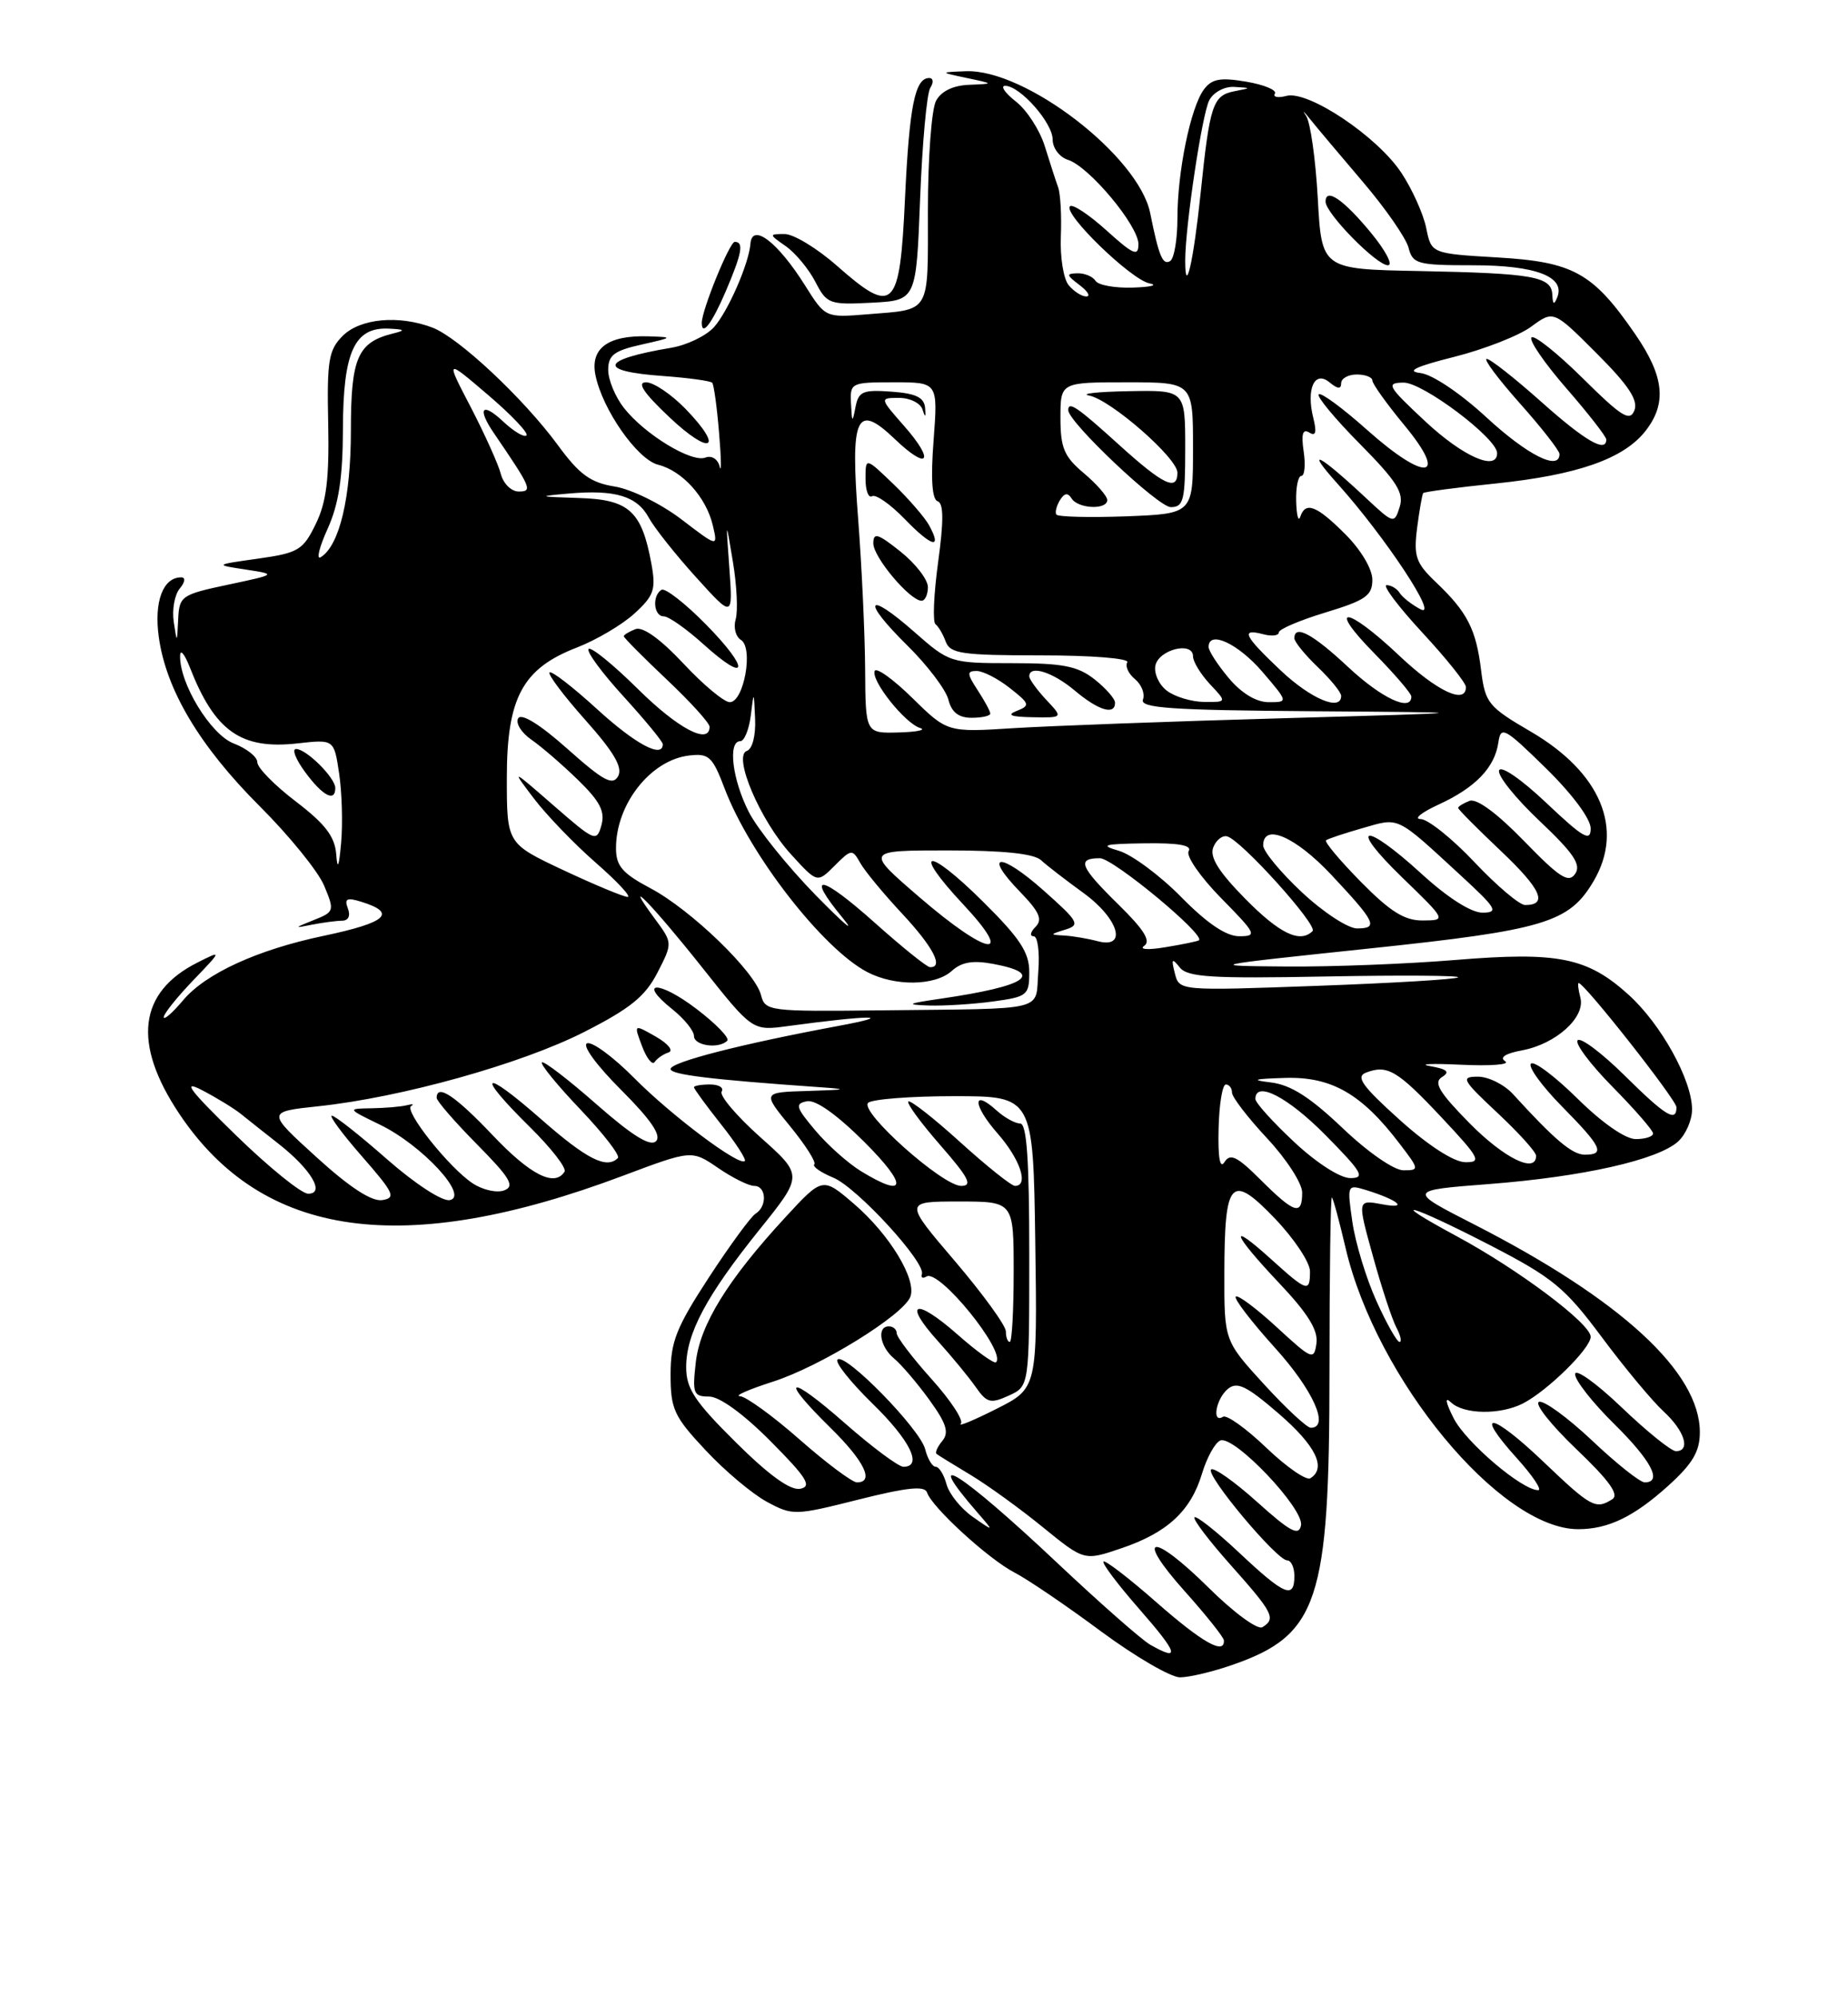 <?xml version="1.0" encoding="UTF-8" standalone="no"?>
<!DOCTYPE svg PUBLIC "-//W3C//DTD SVG 1.1//EN" "http://www.w3.org/Graphics/SVG/1.1/DTD/svg11.dtd" >
<svg xmlns="http://www.w3.org/2000/svg" xmlns:xlink="http://www.w3.org/1999/xlink" version="1.1" viewBox="0 0 237 256">
 <g >
 <path fill="currentColor"
d=" M 158.00 213.41 C 169.07 209.58 170.50 205.28 170.50 175.83 C 170.50 163.37 170.64 153.31 170.81 153.48 C 170.99 153.65 171.77 156.56 172.56 159.93 C 176.49 176.76 192.40 196.00 202.40 196.00 C 206.24 196.00 209.54 194.41 213.95 190.43 C 217.07 187.61 218.00 186.04 218.00 183.58 C 218.00 175.86 207.88 166.56 189.00 156.91 C 180.50 152.57 180.50 152.57 191.00 151.76 C 203.01 150.83 212.60 148.67 215.21 146.31 C 216.19 145.42 217.00 143.57 217.00 142.20 C 217.00 138.44 213.02 131.25 208.85 127.49 C 203.56 122.71 199.82 121.96 186.67 123.04 C 180.53 123.55 170.78 123.93 165.00 123.88 C 154.59 123.80 154.67 123.78 175.54 121.58 C 198.07 119.21 201.23 118.26 204.36 112.96 C 208.33 106.25 205.29 99.01 196.31 93.77 C 190.86 90.59 190.47 90.10 189.95 85.94 C 189.31 80.66 188.18 78.46 184.19 74.66 C 181.57 72.17 181.28 71.33 181.74 67.66 C 182.04 65.37 182.39 63.37 182.52 63.20 C 182.65 63.04 186.84 62.48 191.83 61.97 C 202.31 60.88 208.22 58.81 211.02 55.25 C 213.80 51.71 213.44 48.24 209.71 42.83 C 204.30 34.97 201.79 33.57 192.07 33.00 C 183.57 32.50 183.57 32.50 182.91 29.24 C 182.55 27.44 181.11 24.25 179.72 22.15 C 176.63 17.48 167.78 11.56 164.98 12.29 C 163.89 12.58 163.22 12.45 163.50 12.00 C 163.78 11.55 162.13 10.86 159.83 10.47 C 156.47 9.90 155.40 10.11 154.38 11.49 C 152.68 13.82 151.00 22.00 151.00 27.99 C 151.00 30.68 150.58 33.14 150.07 33.46 C 149.12 34.04 148.62 32.85 147.51 27.32 C 146.04 20.02 131.50 8.83 123.86 9.13 C 120.50 9.26 120.50 9.26 124.00 10.00 C 127.50 10.74 127.50 10.74 124.29 10.87 C 122.22 10.95 120.70 11.69 120.04 12.93 C 119.47 14.00 119.00 20.31 119.00 26.97 C 119.00 40.41 119.47 39.61 111.17 40.29 C 105.86 40.72 105.84 40.71 103.26 36.61 C 99.74 31.01 96.45 28.50 96.24 31.25 C 96.05 33.78 93.34 39.97 91.56 41.94 C 90.55 43.05 88.10 44.23 86.11 44.57 C 76.98 46.10 76.52 47.58 84.98 48.19 C 88.27 48.43 91.13 48.82 91.34 49.06 C 91.55 49.30 91.95 52.20 92.22 55.50 C 92.50 58.80 92.53 60.74 92.30 59.81 C 92.05 58.83 91.27 58.34 90.46 58.65 C 88.69 59.33 82.68 55.68 80.02 52.29 C 78.91 50.88 78.00 48.69 78.00 47.42 C 78.00 45.53 78.75 44.95 82.25 44.17 C 86.35 43.25 86.39 43.21 83.18 43.11 C 78.00 42.94 75.68 44.63 76.36 48.06 C 77.25 52.49 81.73 58.89 84.41 59.57 C 87.50 60.34 90.56 63.73 91.41 67.32 C 92.08 70.15 92.08 70.15 87.38 66.56 C 84.77 64.57 80.96 62.70 78.83 62.36 C 75.73 61.86 74.31 60.83 71.54 57.05 C 67.15 51.07 58.81 43.26 55.46 41.99 C 51.16 40.35 46.19 40.81 43.95 43.05 C 42.14 44.86 41.92 46.21 42.09 54.30 C 42.23 61.37 41.87 64.34 40.50 67.15 C 38.87 70.51 38.27 70.87 33.11 71.60 C 27.50 72.39 27.50 72.39 31.50 73.00 C 35.50 73.61 35.50 73.61 29.25 74.94 C 23.26 76.21 22.99 76.39 22.85 79.38 C 22.70 82.49 22.70 82.49 22.28 79.69 C 22.05 78.14 22.39 76.23 23.05 75.44 C 23.74 74.61 23.82 74.00 23.24 74.00 C 20.91 74.00 19.74 77.09 20.36 81.62 C 21.29 88.42 25.61 95.65 33.32 103.35 C 37.09 107.11 40.81 111.69 41.57 113.52 C 42.92 116.75 42.88 116.88 40.23 117.93 C 37.69 118.95 37.67 118.99 40.00 118.52 C 41.38 118.25 43.11 118.02 43.86 118.01 C 44.68 118.01 44.98 117.38 44.61 116.43 C 44.14 115.20 44.48 115.01 46.26 115.56 C 50.98 117.01 49.66 118.23 41.50 119.95 C 33.01 121.73 26.36 124.78 23.48 128.21 C 22.11 129.83 21.00 130.80 21.00 130.37 C 21.00 129.94 22.69 127.83 24.75 125.68 C 28.50 121.77 28.50 121.77 25.31 123.38 C 17.75 127.19 16.97 133.73 22.98 142.74 C 33.68 158.75 51.73 161.28 79.89 150.70 C 88.71 147.39 88.71 147.39 92.08 149.69 C 93.93 150.96 96.02 152.00 96.72 152.00 C 98.29 152.00 98.42 154.62 96.90 155.56 C 96.30 155.93 93.60 159.62 90.90 163.75 C 86.72 170.16 86.00 171.97 86.00 176.17 C 86.00 180.61 86.43 181.55 90.48 185.87 C 92.94 188.51 96.48 191.48 98.35 192.49 C 101.65 194.27 101.94 194.26 110.12 192.20 C 116.34 190.64 118.60 190.40 118.89 191.30 C 119.52 193.20 126.76 199.83 130.13 201.57 C 131.81 202.44 136.79 205.82 141.18 209.08 C 145.58 212.33 150.15 214.99 151.34 214.99 C 152.53 214.98 155.53 214.27 158.00 213.41 Z  M 87.92 52.41 C 86.10 50.54 83.82 49.00 82.86 49.00 C 81.64 49.00 82.53 50.34 85.81 53.44 C 91.15 58.50 92.96 57.62 87.92 52.41 Z  M 93.04 37.42 C 95.16 32.47 95.43 31.00 94.23 31.00 C 93.57 31.00 90.00 39.74 90.00 41.38 C 90.00 43.17 91.29 41.48 93.04 37.42 Z  M 118.00 25.50 C 118.28 18.35 118.86 11.94 119.31 11.25 C 119.76 10.56 119.69 10.00 119.17 10.00 C 117.34 10.00 116.62 13.58 116.06 25.49 C 115.40 39.71 114.62 40.48 107.35 34.08 C 104.80 31.83 101.78 30.00 100.64 30.00 C 98.59 30.00 98.59 30.03 100.78 31.56 C 102.01 32.42 103.71 34.47 104.56 36.11 C 106.03 38.96 106.36 39.08 111.80 38.80 C 117.50 38.50 117.50 38.50 118.00 25.50 Z  M 147.50 210.80 C 146.40 210.17 141.00 205.42 135.50 200.24 C 123.14 188.60 117.96 185.36 125.40 193.92 C 127.50 196.34 127.50 196.34 124.75 194.42 C 123.24 193.36 121.73 191.49 121.39 190.25 C 121.06 189.01 120.43 188.00 120.00 188.00 C 119.57 188.00 118.96 186.99 118.65 185.75 C 118.00 183.15 108.36 173.31 107.41 174.26 C 107.05 174.61 109.07 177.14 111.88 179.89 C 116.72 184.60 118.39 188.00 115.86 188.00 C 115.23 188.00 111.86 185.49 108.36 182.42 C 101.07 176.01 99.79 176.41 106.50 183.00 C 110.85 187.27 112.18 190.00 109.90 190.00 C 109.30 190.00 105.99 187.53 102.54 184.50 C 99.10 181.47 95.65 178.98 94.89 178.95 C 94.13 178.92 96.02 178.09 99.10 177.10 C 105.18 175.16 115.84 168.58 116.75 166.21 C 117.59 164.01 114.10 158.24 109.54 154.32 C 105.50 150.85 105.50 150.85 100.75 155.99 C 93.32 164.04 89.78 169.77 89.23 174.63 C 88.78 178.61 88.93 179.00 90.94 179.00 C 92.28 179.00 95.34 181.22 98.82 184.72 C 103.48 189.41 104.16 190.51 102.63 190.82 C 101.37 191.07 98.65 189.11 94.38 184.88 C 89.09 179.64 88.00 177.99 88.00 175.24 C 88.00 170.92 90.57 166.10 97.43 157.57 C 103.00 150.64 103.00 150.64 97.49 145.74 C 94.47 143.04 92.24 140.42 92.55 139.91 C 92.86 139.41 92.19 139.00 91.06 139.00 C 89.93 139.00 89.00 139.16 89.00 139.36 C 89.00 139.56 90.55 141.68 92.45 144.08 C 94.35 146.47 95.73 148.61 95.52 148.81 C 94.81 149.52 86.07 142.96 81.28 138.12 C 78.65 135.47 75.96 133.49 75.30 133.72 C 74.61 133.96 76.48 136.52 79.64 139.68 C 83.50 143.54 84.86 145.54 84.13 146.27 C 83.40 147.00 81.09 145.57 76.50 141.54 C 72.88 138.36 69.72 135.94 69.50 136.17 C 69.27 136.40 71.49 139.12 74.45 142.22 C 77.40 145.32 79.56 148.11 79.24 148.43 C 77.79 149.88 75.25 148.59 69.36 143.42 C 61.82 136.80 60.89 137.49 67.96 144.46 C 70.68 147.14 72.68 149.71 72.40 150.17 C 71.15 152.19 68.01 150.60 63.18 145.50 C 58.40 140.46 56.00 138.86 56.00 140.72 C 56.00 141.11 58.33 143.80 61.18 146.68 C 65.43 150.98 66.06 152.04 64.67 152.57 C 63.74 152.93 61.92 152.53 60.63 151.68 C 57.61 149.70 51.73 142.31 52.74 141.75 C 53.16 141.52 52.90 141.48 52.17 141.66 C 51.44 141.85 49.41 142.02 47.67 142.05 C 44.50 142.10 44.50 142.10 48.74 144.16 C 54.13 146.77 60.20 153.34 57.68 153.82 C 56.72 154.01 53.22 151.73 49.63 148.58 C 46.14 145.51 42.96 143.00 42.56 143.00 C 42.17 143.00 43.92 145.36 46.45 148.25 C 50.53 152.91 50.82 153.54 49.02 153.82 C 47.67 154.03 44.84 152.19 40.59 148.32 C 34.19 142.50 34.19 142.50 40.84 141.79 C 51.49 140.66 66.89 136.36 74.92 132.27 C 80.81 129.28 82.75 127.71 84.31 124.68 C 86.27 120.86 86.27 120.86 84.00 117.79 C 79.50 111.69 83.73 116.04 90.04 123.99 C 96.50 132.13 96.50 132.13 101.00 131.52 C 111.64 130.08 115.20 130.07 107.50 131.50 C 95.02 133.82 86.00 136.14 86.00 137.02 C 86.00 137.74 91.17 138.37 105.00 139.34 C 108.88 139.61 108.69 139.67 103.63 139.83 C 97.76 140.00 97.76 140.00 101.34 144.37 C 103.31 146.78 104.70 148.97 104.43 149.24 C 104.16 149.51 105.26 150.28 106.88 150.95 C 109.91 152.21 118.72 161.80 118.23 163.30 C 118.07 163.77 118.34 163.91 118.82 163.61 C 120.43 162.62 129.07 173.26 127.74 174.60 C 127.50 174.83 125.27 173.23 122.79 171.04 C 117.37 166.27 115.72 166.84 120.29 171.90 C 122.08 173.88 124.26 176.53 125.14 177.79 C 126.56 179.82 127.04 179.94 129.37 178.88 C 132.00 177.68 132.00 177.68 132.00 160.84 C 132.00 148.64 131.68 144.00 130.83 144.00 C 130.18 144.00 128.83 143.25 127.82 142.34 C 124.65 139.47 124.74 141.63 127.94 145.28 C 130.84 148.58 131.98 152.00 130.17 152.00 C 129.71 152.00 126.54 149.47 123.13 146.38 C 119.71 143.28 116.72 140.95 116.49 141.18 C 116.25 141.41 118.11 143.94 120.61 146.80 C 124.24 150.96 124.78 152.00 123.27 152.00 C 120.87 152.00 110.22 142.50 111.33 141.36 C 111.79 140.89 116.74 140.50 122.33 140.50 C 132.50 140.50 132.50 140.50 132.77 159.22 C 133.04 177.94 133.04 177.94 127.77 180.59 C 124.87 182.05 122.82 182.90 123.22 182.48 C 123.62 182.07 121.93 179.49 119.47 176.76 C 117.01 174.02 115.00 171.38 115.00 170.89 C 115.00 170.40 114.55 170.00 114.00 170.00 C 112.41 170.00 112.84 172.62 114.67 174.13 C 115.58 174.88 117.61 177.25 119.17 179.40 C 121.37 182.43 121.74 183.60 120.86 184.67 C 120.23 185.43 119.89 186.18 120.11 186.35 C 120.32 186.52 122.30 187.74 124.50 189.06 C 126.70 190.39 130.87 193.40 133.77 195.77 C 139.05 200.06 139.05 200.06 143.77 198.46 C 149.70 196.46 152.72 193.67 154.16 188.86 C 154.78 186.80 155.84 184.89 156.51 184.63 C 158.29 183.95 167.27 193.39 166.85 195.51 C 166.57 196.92 165.47 196.33 161.21 192.50 C 158.30 189.89 155.65 188.02 155.32 188.35 C 154.60 189.07 163.75 200.00 165.08 200.00 C 165.58 200.00 166.00 200.90 166.00 202.00 C 166.00 205.01 164.74 204.48 158.93 199.02 C 156.01 196.28 153.43 194.24 153.19 194.48 C 152.95 194.71 155.06 197.49 157.88 200.65 C 163.28 206.71 163.67 207.47 161.90 208.56 C 161.29 208.94 158.22 206.69 155.00 203.50 C 147.69 196.27 145.39 196.65 151.98 204.00 C 154.69 207.03 156.93 209.84 156.96 210.25 C 157.07 212.16 154.20 210.54 148.32 205.38 C 144.79 202.28 141.73 199.93 141.52 200.15 C 141.30 200.37 143.38 203.12 146.14 206.27 C 151.09 211.92 151.43 213.04 147.50 210.80 Z  M 85.73 134.90 C 86.41 134.68 85.70 133.78 84.11 132.87 C 81.27 131.25 81.27 131.25 82.34 134.09 C 82.93 135.66 83.66 136.57 83.96 136.12 C 84.26 135.67 85.05 135.12 85.73 134.90 Z  M 93.27 133.39 C 93.60 133.06 91.84 131.23 89.34 129.33 C 84.50 125.63 81.62 125.68 86.25 129.38 C 87.76 130.59 89.00 132.12 89.00 132.79 C 89.00 134.03 92.18 134.48 93.27 133.39 Z  M 197.92 187.34 C 191.23 180.96 188.89 180.66 194.54 186.91 C 196.57 189.16 197.80 191.00 197.27 191.00 C 195.19 191.00 187.99 184.87 186.42 181.77 C 185.38 179.71 185.26 178.96 186.09 179.75 C 187.72 181.30 192.41 181.37 195.32 179.88 C 198.47 178.26 204.00 172.82 204.00 171.34 C 204.00 169.66 194.73 162.71 186.80 158.44 C 177.36 153.35 180.84 154.31 191.15 159.63 C 199.14 163.76 200.69 165.03 205.42 171.38 C 208.34 175.30 211.91 179.59 213.36 180.92 C 216.06 183.40 216.86 186.00 214.93 186.00 C 214.33 186.00 211.18 183.46 207.93 180.35 C 204.67 177.24 202.00 175.34 202.00 176.14 C 202.00 176.93 204.25 179.79 207.00 182.50 C 211.78 187.21 213.24 190.00 210.93 190.00 C 210.33 190.00 207.30 187.59 204.18 184.64 C 201.05 181.69 197.99 179.46 197.37 179.68 C 196.75 179.90 198.90 182.62 202.14 185.72 C 206.37 189.75 207.69 191.58 206.77 192.16 C 204.64 193.51 204.06 193.20 197.92 187.34 Z  M 162.40 185.56 C 159.82 183.09 157.32 181.30 156.85 181.59 C 155.38 182.50 155.93 179.31 157.46 178.03 C 158.65 177.04 159.84 177.61 163.96 181.16 C 168.74 185.28 170.16 188.16 168.05 189.47 C 167.52 189.79 164.98 188.03 162.40 185.56 Z  M 162.10 177.42 C 157.00 171.84 157.00 171.84 157.02 163.17 C 157.04 151.19 157.86 150.30 163.51 156.19 C 165.98 158.77 168.00 161.81 168.00 162.94 C 168.00 165.69 167.66 165.59 163.00 161.38 C 157.41 156.33 158.01 158.07 164.08 164.49 C 167.74 168.36 169.07 170.51 168.83 172.18 C 168.52 174.39 168.27 174.28 163.73 170.10 C 161.11 167.69 158.74 165.92 158.48 166.19 C 158.22 166.45 160.48 169.40 163.50 172.74 C 168.41 178.16 170.58 183.00 168.10 183.00 C 167.61 183.00 164.91 180.49 162.10 177.42 Z  M 129.00 170.65 C 129.00 169.91 126.06 165.86 122.47 161.65 C 115.94 154.00 115.94 154.00 122.97 154.00 C 130.00 154.00 130.00 154.00 130.00 163.00 C 130.00 167.95 129.78 172.00 129.50 172.00 C 129.22 172.00 129.00 171.39 129.00 170.65 Z  M 176.52 166.75 C 175.21 163.86 173.83 159.31 173.44 156.64 C 172.75 151.87 172.78 151.80 175.12 152.51 C 179.33 153.80 180.74 155.01 177.28 154.36 C 174.06 153.76 174.06 153.76 176.08 161.03 C 177.18 165.03 178.54 169.13 179.08 170.15 C 179.62 171.17 179.80 172.00 179.48 172.00 C 179.16 172.00 177.82 169.64 176.52 166.75 Z  M 161.70 151.25 C 158.68 148.23 157.77 147.78 157.04 148.94 C 156.46 149.89 156.19 148.42 156.28 144.69 C 156.35 141.56 156.77 139.00 157.21 139.00 C 157.64 139.00 158.00 139.47 158.00 140.04 C 158.00 140.62 160.03 143.25 162.50 145.90 C 164.97 148.54 167.00 151.67 167.00 152.85 C 167.00 155.85 166.03 155.56 161.70 151.25 Z  M 30.23 145.48 C 24.27 139.68 23.28 138.36 25.91 139.73 C 27.78 140.70 30.03 142.08 30.91 142.79 C 31.78 143.49 33.97 145.23 35.77 146.64 C 39.91 149.90 41.74 153.00 39.52 153.00 C 38.66 153.00 34.48 149.62 30.23 145.48 Z  M 110.46 150.14 C 108.78 149.12 106.13 146.76 104.56 144.89 C 102.05 141.91 101.92 141.46 103.49 141.15 C 104.62 140.93 107.35 142.88 110.88 146.40 C 116.46 151.98 116.27 153.68 110.46 150.14 Z  M 165.96 146.36 C 163.23 143.81 161.00 141.34 161.00 140.86 C 161.00 138.46 165.16 140.60 170.00 145.50 C 174.71 150.27 175.13 151.00 173.17 151.00 C 171.87 151.00 168.83 149.05 165.96 146.36 Z  M 172.17 144.58 C 168.03 140.64 165.54 139.05 163.00 138.74 C 160.33 138.42 160.77 138.28 164.82 138.16 C 170.76 137.98 174.63 140.20 179.48 146.57 C 182.04 149.91 182.05 150.00 179.98 150.00 C 178.77 150.00 175.40 147.66 172.17 144.58 Z  M 179.50 143.53 C 174.68 139.19 173.83 138.00 175.19 137.48 C 177.93 136.43 179.21 137.19 184.90 143.25 C 189.78 148.45 190.06 149.00 187.90 148.96 C 186.44 148.94 183.14 146.80 179.50 143.53 Z  M 188.46 143.96 C 184.56 140.00 183.81 138.74 184.93 138.05 C 185.99 137.39 185.62 137.04 183.42 136.65 C 181.82 136.37 183.60 136.29 187.39 136.47 C 191.18 136.65 193.72 136.45 193.04 136.03 C 192.26 135.54 193.06 135.02 195.23 134.62 C 199.56 133.80 203.34 130.39 202.68 127.88 C 202.41 126.85 202.31 126.00 202.46 126.00 C 203.20 126.00 215.00 140.98 215.00 141.92 C 215.00 143.90 213.61 143.05 208.31 137.81 C 205.41 134.95 202.73 132.94 202.33 133.33 C 201.94 133.73 203.95 136.41 206.81 139.31 C 209.66 142.20 212.00 144.89 212.00 145.28 C 212.00 145.68 211.00 146.00 209.78 146.00 C 208.45 146.00 205.46 143.92 202.31 140.81 C 199.41 137.95 196.73 135.94 196.34 136.33 C 195.94 136.72 197.73 139.19 200.31 141.81 C 205.43 147.00 205.90 148.00 203.25 148.00 C 201.64 148.00 199.38 146.10 194.05 140.25 C 192.92 139.01 190.89 138.00 189.54 138.00 C 187.29 138.00 187.50 138.39 192.04 142.64 C 194.77 145.19 197.00 147.66 197.00 148.14 C 197.00 150.47 192.91 148.47 188.46 143.96 Z  M 97.60 127.55 C 96.85 124.56 88.62 116.60 83.40 113.84 C 79.80 111.93 79.00 110.99 79.00 108.70 C 79.00 103.06 83.44 97.43 88.35 96.84 C 90.92 96.53 91.37 96.95 92.94 101.09 C 96.17 109.58 105.51 121.59 111.20 124.58 C 114.76 126.45 119.92 126.38 122.07 124.44 C 123.32 123.30 124.79 123.06 127.40 123.55 C 134.06 124.80 131.68 126.39 120.74 127.99 C 116.33 128.63 116.07 128.77 119.11 128.88 C 121.10 128.94 124.81 128.71 127.36 128.36 C 131.76 127.76 132.00 127.57 132.00 124.58 C 132.00 122.07 130.81 120.26 126.03 115.53 C 118.85 108.42 116.82 108.75 123.54 115.93 C 130.28 123.14 126.69 122.55 117.92 115.00 C 110.95 109.00 110.95 109.00 121.55 109.00 C 128.63 109.00 132.59 109.41 133.51 110.25 C 134.25 110.94 136.70 112.82 138.93 114.44 C 143.49 117.74 144.64 121.67 140.75 120.63 C 139.51 120.30 137.60 119.98 136.50 119.91 C 134.60 119.81 134.61 119.77 136.63 119.15 C 138.57 118.55 138.34 118.13 133.83 114.13 C 128.25 109.17 125.97 109.31 130.82 114.31 C 133.30 116.87 133.74 117.86 132.80 118.80 C 132.14 119.46 132.03 120.00 132.56 120.00 C 133.08 120.00 133.35 122.03 133.16 124.50 C 132.74 129.74 134.73 129.25 112.82 129.50 C 98.64 129.66 98.12 129.60 97.60 127.55 Z  M 150.67 124.75 C 150.19 122.87 150.30 122.75 151.30 124.00 C 152.30 125.25 155.36 125.44 170.00 125.16 C 179.62 124.98 187.28 125.03 187.00 125.27 C 186.72 125.52 178.56 126.01 168.87 126.36 C 151.23 127.00 151.23 127.00 150.67 124.75 Z  M 112.23 118.31 C 105.25 112.07 103.19 111.74 108.06 117.64 C 109.81 119.77 108.28 118.47 104.65 114.78 C 101.03 111.08 97.15 106.26 96.03 104.07 C 93.91 99.91 93.32 95.00 94.94 95.00 C 95.45 95.00 96.05 93.54 96.28 91.75 C 96.68 88.50 96.68 88.50 96.84 92.17 C 96.93 94.27 96.49 96.00 95.79 96.24 C 93.94 96.85 97.49 105.19 101.47 109.53 C 104.81 113.19 104.81 113.19 107.04 110.96 C 109.18 108.82 109.31 108.80 110.32 110.60 C 110.89 111.63 113.31 114.55 115.68 117.09 C 119.67 121.36 121.08 124.06 119.25 123.96 C 118.84 123.93 115.68 121.39 112.23 118.31 Z  M 146.74 121.23 C 147.63 120.63 146.72 119.16 143.49 115.99 C 138.48 111.08 138.05 110.00 141.06 110.00 C 142.75 110.00 154.62 119.83 153.76 120.52 C 153.62 120.64 151.70 121.04 149.50 121.40 C 147.26 121.78 146.04 121.71 146.74 121.23 Z  M 151.47 114.96 C 148.74 112.19 145.15 109.54 143.50 109.05 C 140.98 108.32 141.50 108.17 146.81 108.09 C 151.15 108.03 152.91 108.34 152.44 109.10 C 152.07 109.70 153.94 112.40 156.59 115.10 C 161.13 119.71 161.27 120.00 158.92 120.00 C 157.25 120.00 154.80 118.35 151.47 114.96 Z  M 159.68 115.18 C 156.30 111.75 155.12 109.86 155.59 108.63 C 155.95 107.68 156.76 107.04 157.38 107.20 C 159.19 107.68 169.05 118.62 168.33 119.34 C 166.73 120.94 164.10 119.67 159.68 115.18 Z  M 166.96 114.36 C 164.23 111.81 162.00 109.11 162.00 108.36 C 162.00 105.45 166.13 107.23 170.71 112.10 C 176.43 118.19 176.82 119.00 174.04 119.00 C 172.87 119.00 169.68 116.91 166.96 114.36 Z  M 174.52 113.02 C 171.83 110.29 169.82 107.89 170.06 107.70 C 170.30 107.51 172.41 106.81 174.75 106.14 C 179.52 104.77 178.95 104.49 187.36 112.23 C 191.92 116.43 192.24 116.96 190.14 116.98 C 188.68 116.99 185.68 115.08 182.31 112.00 C 174.88 105.21 172.75 105.62 179.84 112.48 C 185.50 117.96 185.50 117.96 182.46 117.98 C 180.13 118.00 178.29 116.85 174.52 113.02 Z  M 189.09 110.50 C 186.23 107.47 183.12 104.99 182.19 104.98 C 181.26 104.97 182.30 104.13 184.50 103.12 C 189.22 100.95 191.69 98.39 192.16 95.17 C 192.47 93.01 192.93 93.25 198.25 98.46 C 201.64 101.78 204.00 104.95 204.00 106.19 C 204.00 107.94 203.06 107.40 198.32 102.92 C 195.10 99.87 192.48 98.07 192.25 98.75 C 192.03 99.41 194.37 102.32 197.44 105.22 C 201.82 109.36 202.81 110.83 202.01 112.00 C 201.17 113.24 200.02 112.50 195.46 107.80 C 191.99 104.23 189.37 102.30 188.46 102.65 C 187.66 102.96 187.00 103.37 187.00 103.55 C 187.00 103.74 189.47 106.22 192.48 109.07 C 197.65 113.96 198.56 116.00 195.59 116.00 C 194.87 116.00 191.95 113.53 189.09 110.50 Z  M 72.25 111.53 C 65.00 108.12 65.00 108.12 65.00 99.71 C 65.00 89.42 67.01 85.68 74.00 82.99 C 76.47 82.03 79.79 80.08 81.36 78.64 C 83.88 76.34 84.14 75.57 83.54 72.26 C 82.30 65.49 80.68 64.02 74.23 63.83 C 68.97 63.66 68.86 63.62 72.92 63.26 C 78.90 62.73 81.71 63.58 83.22 66.38 C 83.93 67.67 86.64 71.09 89.25 73.97 C 93.99 79.21 93.99 79.21 93.54 72.85 C 93.08 66.50 93.08 66.50 93.99 72.00 C 94.50 75.03 94.65 78.34 94.35 79.37 C 94.04 80.41 94.34 81.59 95.02 82.02 C 96.66 83.02 95.40 90.00 93.59 90.00 C 92.87 90.00 90.18 87.77 87.63 85.03 C 84.67 81.88 82.44 80.28 81.49 80.64 C 80.67 80.96 80.00 81.37 80.00 81.55 C 80.00 81.74 82.47 84.23 85.50 87.09 C 88.53 89.95 91.00 92.67 91.00 93.15 C 91.00 95.53 86.94 93.39 81.81 88.31 C 78.64 85.18 75.80 82.87 75.49 83.18 C 75.17 83.49 77.19 86.23 79.96 89.26 C 82.73 92.30 85.00 95.05 85.00 95.39 C 85.00 97.26 81.48 95.38 76.55 90.87 C 73.46 88.05 70.73 85.94 70.48 86.19 C 70.23 86.43 72.30 89.18 75.08 92.30 C 78.75 96.42 79.89 98.37 79.27 99.49 C 78.57 100.73 77.38 100.09 72.78 95.99 C 69.27 92.87 66.88 91.38 66.46 92.06 C 66.09 92.67 66.84 93.90 68.14 94.80 C 69.44 95.70 72.13 98.02 74.13 99.97 C 76.94 102.70 77.62 104.01 77.13 105.77 C 76.52 107.95 76.29 107.85 71.03 103.27 C 65.55 98.50 65.55 98.50 68.46 102.33 C 70.05 104.43 73.63 108.15 76.41 110.58 C 79.19 113.01 81.02 114.98 80.48 114.96 C 79.94 114.94 76.24 113.40 72.25 111.53 Z  M 90.52 80.02 C 87.85 77.31 85.29 75.32 84.83 75.60 C 83.60 76.37 83.83 79.00 85.13 79.00 C 85.75 79.00 88.04 80.61 90.22 82.58 C 95.99 87.79 96.22 85.81 90.52 80.02 Z  M 43.12 109.50 C 42.94 107.21 41.71 105.61 37.94 102.73 C 35.22 100.66 33.00 98.40 33.00 97.70 C 33.00 97.01 31.64 95.93 29.99 95.30 C 27.02 94.18 22.97 87.54 23.10 84.00 C 23.13 83.17 23.68 83.85 24.33 85.50 C 27.55 93.74 30.90 96.10 38.18 95.28 C 42.84 94.76 42.84 94.76 43.49 99.13 C 43.85 101.53 43.97 105.53 43.75 108.00 C 43.47 111.14 43.28 111.60 43.12 109.50 Z  M 43.00 101.00 C 43.00 99.69 39.29 96.00 37.97 96.00 C 37.40 96.00 37.94 97.35 39.16 99.00 C 41.39 102.02 43.00 102.86 43.00 101.00 Z  M 110.95 85.75 C 110.92 81.21 110.52 72.59 110.06 66.59 C 109.03 53.30 109.82 51.56 114.74 56.26 C 119.05 60.39 119.96 59.16 115.96 54.61 C 112.79 51.00 112.79 51.00 115.32 51.00 C 116.71 51.00 118.07 51.68 118.32 52.52 C 118.66 53.59 118.75 53.51 118.64 52.27 C 118.52 50.94 117.45 50.42 114.32 50.20 C 110.65 49.93 110.10 50.17 109.71 52.20 C 109.32 54.24 109.26 54.19 109.14 51.75 C 109.00 49.06 109.12 49.00 114.64 49.00 C 120.29 49.00 120.29 49.00 119.73 56.44 C 119.35 61.38 119.53 64.01 120.25 64.25 C 121.02 64.51 121.04 66.75 120.31 72.06 C 119.75 76.15 119.60 79.72 119.97 80.00 C 120.34 80.28 120.94 81.29 121.29 82.25 C 121.86 83.78 123.40 84.00 133.53 84.00 C 140.01 84.00 144.88 84.39 144.57 84.89 C 144.27 85.37 144.71 86.35 145.56 87.05 C 146.40 87.75 146.86 88.92 146.58 89.66 C 146.16 90.75 150.17 91.03 168.28 91.16 C 190.50 91.32 190.50 91.32 164.50 92.06 C 150.20 92.46 134.68 93.04 130.00 93.33 C 121.50 93.87 121.50 93.87 117.00 89.46 C 114.53 87.03 112.35 85.48 112.17 86.01 C 111.73 87.29 116.07 92.72 118.00 93.31 C 118.83 93.56 117.59 93.82 115.25 93.88 C 111.00 94.00 111.00 94.00 110.95 85.75 Z  M 127.00 91.46 C 127.00 91.17 126.27 89.82 125.38 88.46 C 124.00 86.35 123.98 86.00 125.25 86.00 C 126.06 86.00 127.98 86.98 129.51 88.19 C 132.08 90.21 132.14 90.43 130.39 91.12 C 129.05 91.65 129.63 91.88 132.42 91.93 C 136.35 92.00 136.35 92.00 134.17 89.69 C 132.98 88.41 132.00 87.06 132.00 86.69 C 132.00 85.19 135.00 86.13 137.82 88.50 C 140.87 91.07 143.00 91.71 143.00 90.07 C 143.00 89.56 141.81 88.21 140.37 87.07 C 138.20 85.37 136.31 85.00 129.77 85.00 C 121.90 85.00 121.75 84.95 117.25 80.99 C 111.11 75.59 110.42 76.88 116.33 82.70 C 118.93 85.26 121.31 88.40 121.63 89.68 C 122.04 91.30 122.94 92.00 124.61 92.00 C 125.92 92.00 127.00 91.76 127.00 91.46 Z  M 119.00 75.25 C 119.00 74.29 117.42 72.24 115.50 70.71 C 112.58 68.38 112.00 68.20 112.00 69.65 C 112.00 71.42 116.70 77.00 118.19 77.00 C 118.63 77.00 119.00 76.21 119.00 75.25 Z  M 119.16 67.34 C 118.61 66.33 116.55 63.95 114.58 62.05 C 111.00 58.61 111.00 58.61 111.00 61.36 C 111.00 62.88 111.38 63.88 111.84 63.60 C 112.30 63.31 114.19 64.63 116.02 66.52 C 119.51 70.12 120.87 70.47 119.16 67.34 Z  M 149.66 88.54 C 148.65 87.78 147.98 86.33 148.17 85.33 C 148.57 83.26 153.00 82.15 153.00 84.12 C 153.00 84.81 153.98 86.41 155.17 87.69 C 157.35 90.00 157.35 90.00 154.42 89.97 C 152.82 89.95 150.67 89.31 149.66 88.54 Z  M 157.59 86.92 C 156.17 85.23 155.00 83.43 155.00 82.92 C 155.00 80.74 158.76 82.47 161.87 86.08 C 165.23 90.00 165.23 90.00 162.70 90.00 C 161.11 90.00 159.22 88.86 157.59 86.92 Z  M 164.25 85.94 C 159.52 81.47 159.06 80.52 162.00 81.29 C 163.10 81.58 164.00 81.48 164.00 81.06 C 164.00 80.65 166.70 79.50 170.00 78.50 C 175.14 76.94 176.00 76.34 176.00 74.31 C 176.00 72.93 174.54 70.48 172.53 68.47 C 168.84 64.78 167.42 64.23 166.75 66.25 C 166.51 66.94 166.28 66.04 166.23 64.25 C 166.18 62.46 166.48 61.00 166.89 61.00 C 167.31 61.00 167.45 59.59 167.19 57.86 C 166.86 55.62 167.07 54.93 167.91 55.44 C 168.74 55.96 168.89 55.43 168.43 53.59 C 167.49 49.84 168.59 47.42 170.51 49.01 C 171.55 49.87 172.00 49.90 172.00 49.12 C 172.00 48.51 172.90 48.00 174.00 48.00 C 175.10 48.00 176.00 48.35 176.00 48.77 C 176.00 49.19 177.85 51.78 180.12 54.52 C 185.85 61.45 182.85 61.81 175.31 55.09 C 172.19 52.31 169.41 50.26 169.12 50.54 C 168.84 50.82 171.22 53.69 174.41 56.91 C 179.15 61.70 180.08 63.18 179.50 64.99 C 178.81 67.17 178.73 67.15 175.15 63.80 C 169.09 58.14 167.25 57.23 171.55 62.02 C 177.66 68.82 184.67 79.43 182.15 78.08 C 181.03 77.48 179.83 76.54 179.50 75.99 C 179.16 75.45 178.41 75.00 177.83 75.00 C 177.26 75.00 179.31 77.73 182.39 81.06 C 185.48 84.39 188.00 87.54 188.00 88.06 C 188.00 90.36 184.27 88.60 179.41 84.00 C 172.66 77.62 170.03 77.43 176.29 83.78 C 178.88 86.42 181.00 88.89 181.00 89.28 C 181.00 91.29 177.18 89.50 172.90 85.50 C 168.34 81.24 166.00 79.99 166.00 81.81 C 166.00 82.26 167.35 83.92 169.00 85.50 C 170.65 87.08 172.00 88.74 172.00 89.19 C 172.00 91.22 168.12 89.59 164.25 85.94 Z  M 42.01 67.79 C 43.44 64.63 43.96 61.25 43.98 54.97 C 44.00 45.12 45.45 41.93 49.81 42.12 C 51.89 42.21 52.05 42.34 50.50 42.72 C 45.86 43.85 45.00 45.80 45.00 55.19 C 45.00 63.78 43.54 69.93 41.13 71.42 C 40.54 71.78 40.94 70.15 42.01 67.79 Z  M 135.47 65.95 C 135.28 65.65 135.50 64.82 135.94 64.10 C 136.51 63.18 136.95 63.12 137.43 63.89 C 138.26 65.22 142.00 65.38 142.00 64.09 C 142.00 63.59 140.65 62.04 139.00 60.65 C 136.47 58.53 136.00 57.41 136.00 53.56 C 136.00 49.00 136.00 49.00 144.50 49.00 C 153.00 49.00 153.00 49.00 153.00 57.43 C 153.00 65.85 153.00 65.85 144.40 66.18 C 139.67 66.35 135.65 66.25 135.47 65.95 Z  M 152.00 57.50 C 152.00 50.00 152.00 50.00 144.75 50.14 C 140.76 50.21 138.48 50.46 139.68 50.70 C 142.44 51.23 151.00 58.71 151.00 60.58 C 151.00 63.02 149.20 62.16 143.50 57.00 C 138.15 52.15 137.00 51.37 137.00 52.57 C 137.00 54.10 148.54 65.00 150.15 65.00 C 151.79 65.00 152.00 64.13 152.00 57.50 Z  M 64.23 60.75 C 63.91 59.51 62.18 55.68 60.39 52.22 C 57.12 45.95 57.12 45.95 62.59 50.62 C 65.59 53.18 67.81 55.52 67.52 55.81 C 67.23 56.10 65.87 55.29 64.50 54.00 C 61.80 51.47 61.16 52.33 63.35 55.53 C 68.15 62.57 68.34 63.00 66.52 63.00 C 65.58 63.00 64.55 61.99 64.23 60.75 Z  M 182.82 54.04 C 177.93 49.48 177.70 49.07 180.00 49.04 C 182.47 49.01 192.00 56.18 192.00 58.08 C 192.00 60.45 187.64 58.53 182.82 54.04 Z  M 190.65 53.51 C 187.28 50.40 183.68 47.98 182.15 47.81 C 180.28 47.59 181.56 46.98 186.50 45.74 C 190.35 44.77 194.79 43.03 196.37 41.87 C 199.24 39.76 199.24 39.76 204.76 45.29 C 208.84 49.36 210.11 51.28 209.61 52.59 C 209.03 54.08 207.99 53.44 202.99 48.49 C 199.72 45.26 196.76 42.90 196.41 43.25 C 196.06 43.61 198.07 46.54 200.89 49.78 C 203.70 53.01 206.00 55.96 206.00 56.33 C 206.00 58.09 203.29 56.52 197.66 51.50 C 194.27 48.48 191.13 46.01 190.67 46.00 C 190.21 46.00 192.13 48.56 194.92 51.70 C 197.71 54.83 200.00 57.76 200.00 58.20 C 200.00 60.41 195.89 58.34 190.65 53.51 Z  M 199.08 37.77 C 198.97 35.44 196.66 35.03 182.00 34.74 C 169.50 34.50 169.50 34.50 169.00 25.40 C 168.72 20.39 168.05 15.64 167.50 14.85 C 166.95 14.05 167.18 14.23 168.00 15.25 C 168.82 16.28 171.88 19.90 174.78 23.31 C 177.68 26.71 180.32 30.51 180.64 31.75 C 181.18 33.84 181.77 34.00 188.92 34.00 C 196.93 34.00 200.76 35.45 199.72 38.09 C 199.30 39.14 199.14 39.05 199.08 37.77 Z  M 175.80 29.81 C 172.29 25.56 170.00 24.00 170.00 25.85 C 170.00 27.34 176.53 34.00 178.00 34.00 C 178.69 34.00 177.70 32.11 175.80 29.81 Z  M 137.05 36.55 C 136.39 35.76 135.94 32.95 136.05 30.30 C 136.16 27.66 136.00 24.82 135.70 24.00 C 135.40 23.18 134.64 20.82 134.00 18.77 C 133.37 16.71 131.70 14.12 130.29 13.02 C 128.88 11.91 128.26 11.00 128.91 11.00 C 130.81 11.00 135.00 15.73 135.00 17.89 C 135.00 18.98 135.88 20.15 136.97 20.49 C 139.68 21.35 146.00 28.92 146.00 31.30 C 146.00 32.92 145.35 32.65 141.91 29.54 C 139.66 27.51 137.55 26.11 137.22 26.44 C 136.30 27.37 145.05 35.85 147.41 36.32 C 148.56 36.54 147.61 36.79 145.31 36.86 C 143.00 36.94 140.84 36.55 140.50 36.00 C 140.16 35.45 139.12 35.01 138.19 35.03 C 136.71 35.06 136.74 35.25 138.44 36.53 C 139.51 37.34 139.90 38.00 139.31 38.00 C 138.73 38.00 137.71 37.35 137.05 36.55 Z  M 152.00 33.39 C 152.00 29.01 154.17 14.55 155.09 12.84 C 155.63 11.82 157.05 11.06 158.29 11.14 C 160.50 11.27 160.50 11.27 158.33 11.69 C 155.53 12.24 155.15 13.39 153.97 24.82 C 153.06 33.53 152.00 38.16 152.00 33.39 Z "/>
</g>
</svg>
